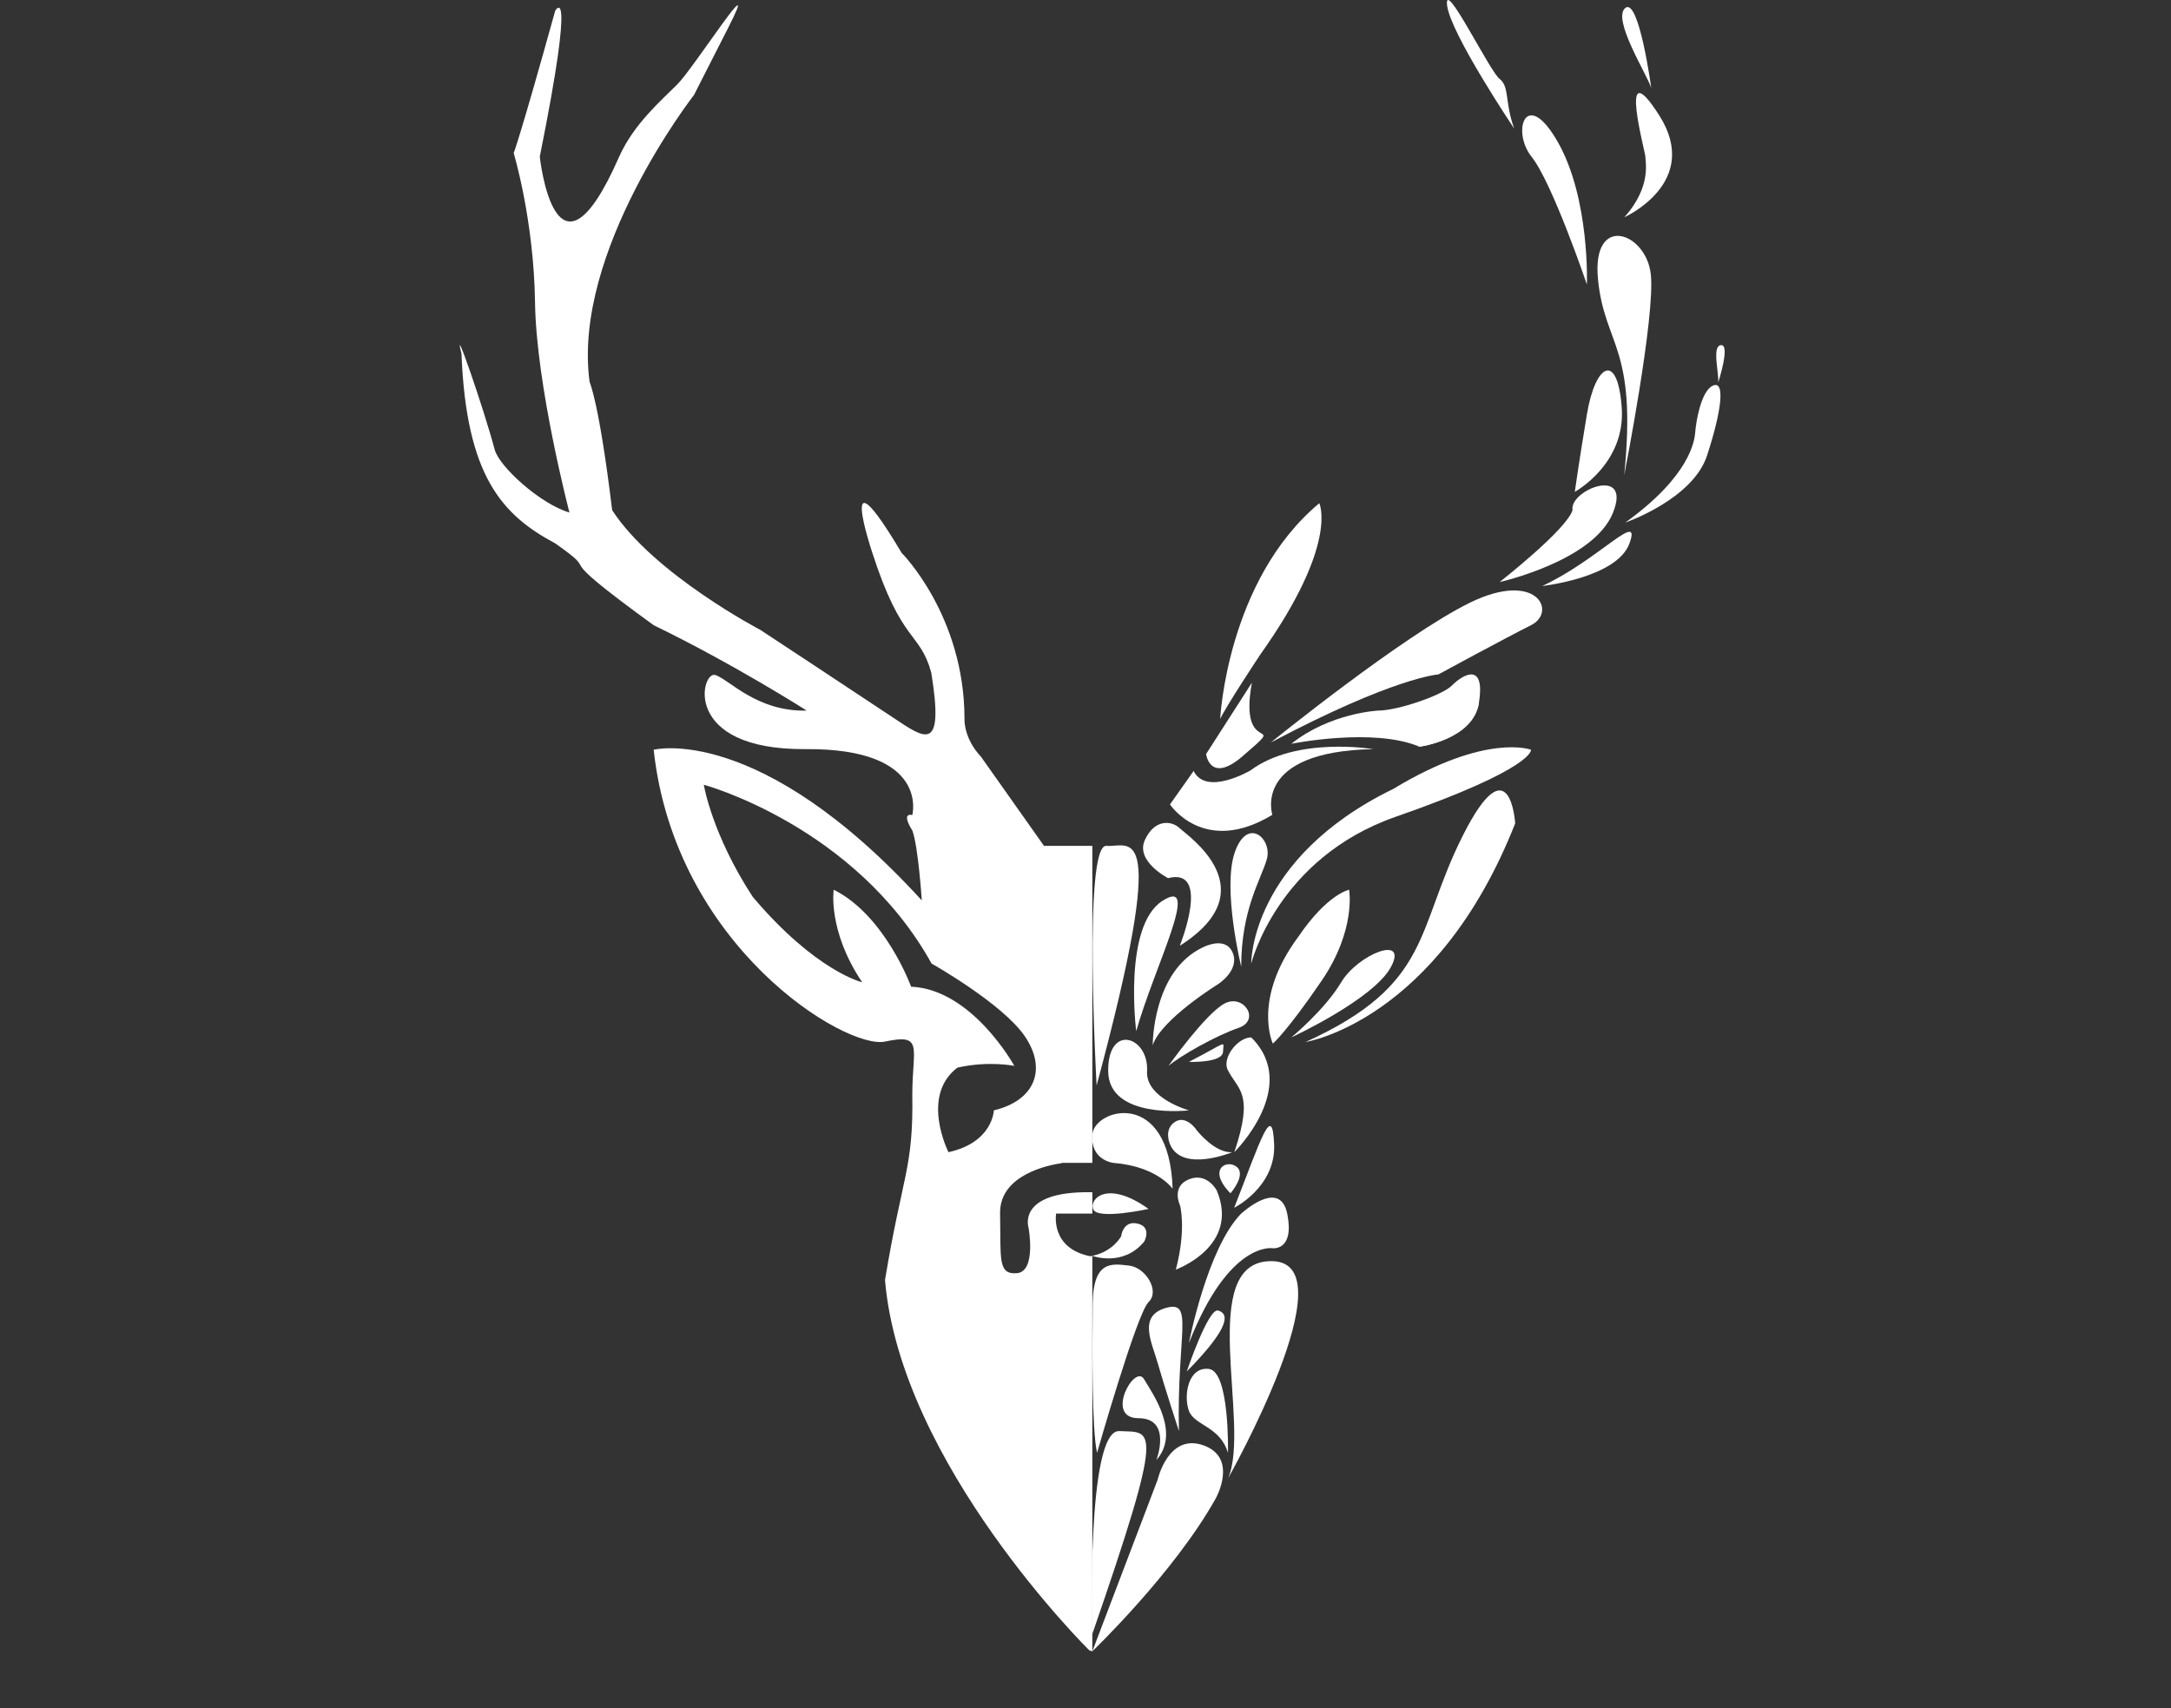 <?xml version="1.0" encoding="utf-8"?>
<!-- Generator: Adobe Illustrator 16.0.0, SVG Export Plug-In . SVG Version: 6.00 Build 0)  -->
<!DOCTYPE svg PUBLIC "-//W3C//DTD SVG 1.1//EN" "http://www.w3.org/Graphics/SVG/1.1/DTD/svg11.dtd">
<svg version="1.1" id="Layer_1" xmlns="http://www.w3.org/2000/svg" xmlns:xlink="http://www.w3.org/1999/xlink" x="0px" y="0px"
	 width="610px" height="480px" viewBox="0 0 610 480" xml:space="preserve">

<rect x="0" y="0" width="610" height="480" fill="#333333" stroke="none"/>

<g id="Layer_4">
	<path fill="#fff" d="M306.922,352.889c-0.183,0.041-0.358,0.084-0.547,0.121c-11.375-2.25-9.625-12-9.625-12h10.172v-5.998
		c-0.187,0.001-0.359-0.004-0.549-0.002c-20.836-0.243-17.373,10-17.373,10s2.25,12.25-3.25,12.75s-4.5-4.25-4.75-16.75
		c-0.223-11.071,14.061-13.708,17.33-14.166l-0.083-0.084H299h7.922v-89.077h-13.077h-0.512l-17.667-25
		c-5-5.333-4.667-10.667-4.667-10.667c0-29-17.667-46.667-17.667-46.667c-18.667-31.333-8.333-0.333-8.333-0.333
		c8.333,26,13.453,22.322,16.667,34c3.667,22.667-1.667,18.667-10.667,12.667s-37.333-24.667-37.333-24.667
		s-30-15.668-41.667-33.667c-3.667-30.333-6.333-36-6.333-36C160.667,70.683,195,26.683,195,26.683s0,0,9.667-19
		s-9.667,11.333-14.333,16S178.08,34.86,173.977,44.017c-17.977,41-22.311,0-22.311,0C162-7.316,156,3.017,156,3.017
		c-9.964,35.893-11.667,40-11.667,40s5.667,18.667,6,42s9.667,59,9.667,59c-8.195-2.39-19.741-12.909-21-17.667
		c-3-11.338-12-37.338-9.333-27C131,133.684,141,144.684,156,152.684c14.667,10.328-4-0.005,27.667,23
		c22.667,11,43,23.996,43,23.996c-14,0.333-21.667-8.667-25.667-10s-9.675,21.082,25.333,20.822s30,18.512,30,18.512
		c-3.333-0.667,0,4.333,0,4.333C258,237.68,259,253.013,259,253.013c-45.667-50.001-75.333-42.333-75.333-42.333
		c6,55.333,54,84.333,65,82s7.667,1.666,7.667,15c0.333,20.665-2.798,22.475-7.667,52C253,411.345,306,463.68,306,463.68
		c0.389,0.2,0.672,0.292,0.922,0.318V352.889z M266.5,323.76c0,0-8-15.75,2.5-23.75c8.75-2,16-0.5,16-0.5s-11.778-21.49-29-22.25
		c0,0-7.25-20-21.75-27.25c0,0-1.75,11.5,8,26c0,0-13-3-30.75-24c-11.502-17.612-13.75-31.5-13.75-31.5s42.5,11.5,64,50.25
		c0,0,20,11.25,26.25,20.5s2.75,18-8.75,20.75C279.25,312.01,279,321.01,266.5,323.76z"/>
</g>
<g id="Layer_5">
	<path fill="#fff" d="M345.73,335.322c0,0,4.521-5.146,1.771-7.416C344.75,325.636,339.086,328.508,345.73,335.322z"/>
	<path fill="#fff" d="M334.066,298.385c0,0,9.48,0.375,9.582-2.875C343.75,292.26,345.263,292.621,334.066,298.385z"/>
	<path fill="#fff" d="M328.734,226.048c0,0,9.599,14.549,28.767,2.917c0,0-5.824-17.792,28.338-18.462
		c0,0-21.506-3.67-34.506,5.997c0,0-12.411,7.297-15.955,0.147L328.734,226.048z"/>
	<path fill="#fff" d="M362.832,209.006c0,0,23.006-4.667,36,0.813c0,0,15.056-1.948,16.713-12.305
		c1.787-11.176-4.014-8.477-7.687-4.804c-2.59,2.59-15.002,6.975-20.681,6.968C387.179,199.68,373.665,200.339,362.832,209.006z"/>
	<path fill="#fff" d="M362.832,209.006c0,0,26.522-6.5,36,0.813c0,0,15.056-1.948,16.713-12.305"/>
	<path fill="#fff" d="M342.846,202.017"/>
	<path fill="#fff" d="M342.846,202.017c0,0,1.868-38.896,27.845-60.617c0,0,5.563,11.404-16.563,42.508
		C354.127,183.908,344.566,198.304,342.846,202.017z"/>
	<path fill="#fff" d="M351.748,191.849l-12.867,20.042c0,0,1.082,8.494,10.243,0.62
		C362.832,200.635,347.76,213.607,351.748,191.849z"/>
	<path fill="#fff" d="M357.078,208.635c0,0,37.146-30.097,55.972-39.298s24.536,2.645,17.128,6.347s-26.038,13.833-26.038,13.833
		S391.782,190.26,357.078,208.635z"/>
	<path fill="#fff" d="M421.364,163.553c0,0,26.304-5.875,31.804-19.375s-12.31-6.488-11.321-0.828
		C440.166,148.844,421.364,163.553,421.364,163.553z"/>
	<path fill="#fff" d="M433.315,164.673c0,0,21.043-2.313,24.53-11.99C461.331,143.006,449.131,157.34,433.315,164.673z"/>
	<path fill="#fff" d="M456.666,146.844c0,0,18.949-6.518,22.976-18.842s5.19-21.158,1.69-19.658s-4.834,10.667-5,13
		C476.167,123.677,475.001,133.678,456.666,146.844z"/>
	<path fill="#fff" d="M456.357,133.553c0,0,8.805-44.684,7.474-56.53c-1.33-11.846-16.665-17.18-14.83,1.487
		C450.834,97.177,460.048,97.263,456.357,133.553z"/>
	<path fill="#fff" d="M442.488,138.197c0,0,14.344-7.802,13.179-23.687c-1.164-15.885-7.429-12.258-9.786,1.92
		C443.522,130.608,442.488,138.197,442.488,138.197z"/>
	<path fill="#fff" d="M445.88,79.941c0,0,0.874-24.008-8.086-39.881s-13.255-3.257-7.44,4.019
		C436.168,51.353,445.88,79.941,445.88,79.941z"/>
	<path fill="#fff" d="M425.465,36.153c0,0-17.938-26.699-18.867-34.666c-0.93-7.966,11.949,18.544,14.767,20.701
		C424.183,24.345,422.763,28.784,425.465,36.153z"/>
	<path fill="#fff" d="M456.407,61.043c0,0,21.825-9.74,9.792-28.631c-12.033-18.892-3.699,10.942-3.865,11.775
		C462.166,45.021,464.316,52.231,456.407,61.043z"/>
	<path fill="#fff" d="M463.968,24.744c0,0-3.468-25.606-7.302-22.498C452.834,5.354,462.935,21.171,463.968,24.744z"/>
	<path fill="#fff" d="M482.777,107.483c0,0,3.48-10.668,0.814-10.501S483.015,104.656,482.777,107.483z"/>
	<path fill="#fff" d="M357.637,293.256c0,0-5.906-12.498,7.229-30.122c8.136-11.957,14.201-13.124,14.201-13.124
		s2.062,11.246-7.753,25.623C361.5,290.01,357.637,293.256,357.637,293.256z"/>
	<path fill="#fff" d="M351.566,270.76c0,0-0.424-29.43,39.977-49.113c26.125-15.804,38.636-10.967,38.636-10.967
		s1.155,5.176-38.011,18.83C358.832,241.13,351.566,270.76,351.566,270.76z"/>
	<path fill="#fff" d="M366.838,292.803c0,0,36.962-5.751,58.896-61.439c0,0-1.43-22.981-14.748,3.499
		C397.668,261.344,402.509,276.596,366.838,292.803z"/>
	<path fill="#fff" d="M362.832,291.51c0,0,23.248-10.754,28.041-19.877c4.794-9.123-9.334-3.456-14.021,4.377
		S362.832,291.51,362.832,291.51z"/>
	<path fill="#fff" d="M328.316,299.51c0,0,10.304-14.55,15.69-17.485c5.386-2.935,10.325,4.647,3.992,6.814
		C341.666,291.006,331.633,296.681,328.316,299.51z"/>
	<path fill="#fff" d="M346.816,323.76c0,0,18.685-18.42,4.75-32.25c-3.733,0-8.126,5.569-6.683,8.97
		C347.77,306.378,352.5,306.84,346.816,323.76z"/>
	<path fill="#fff" d="M334.066,312.01c0,0-22.565,2.625-22.69-11s11.46-9.758,10.921,0
		C321.875,308.635,334.066,312.01,334.066,312.01z"/>
	<path fill="#fff" d="M323.887,293.703c0,0-0.137-20.942,14.238-27.567c0,0,6.263-3.266,8.25,1.625
		c1.986,4.891-4.078,8.759-4.078,8.759S326.273,286.395,323.887,293.703z"/>
	<path fill="#fff" d="M346.25,323.76c0,0-14.156,5.875-17.517-2.25c0,0-1.858-4.125,1.392-6.25s6.211,2.438,6.211,2.438
		S341.375,324.135,346.25,323.76z"/>
	<path fill="#fff" d="M330.382,356.75c0,0,18.118-6.49,11.493-22.24c0,0-2.709-5.167-7.81-3.125s-2.489,7.384-2.489,7.384
		S333.389,345.366,330.382,356.75z"/>
	<path fill="#fff" d="M322.721,339.711c0,0-14.429,3.155-15.554,0.079S311.316,331.538,322.721,339.711z"/>
	<path fill="#fff" d="M306.922,352.891c0,0,8.578,3.244,14.578-4.006c0,0,2.25-4.113-1.875-5.057
		c-4.125-0.944-4.594,3.528-4.594,3.528S312.845,351.647,306.922,352.891"/>
	<path fill="#fff" d="M329.481,334.05c0,0-4.23-6.29-16.73-7.29c0,0-6.453-0.75-5.828-8S328.588,305.59,329.481,334.05z"/>
	<path fill="#fff" d="M306.922,464.012c0,0,23.011-22.034,34.699-43.004c0,0,6.379-11.373-3.496-14.873
		s-12.841,9.625-12.841,9.625L306.922,464.012"/>
	<path fill="#fff" d="M345.034,415.457c0,0,34.247-60.584,12.466-61.071C335.718,353.899,351.695,400.528,345.034,415.457z"/>
	<path fill="#fff" d="M306.88,459.26c0,0-1.721-57.625,7.638-57.125S327.76,398.885,306.88,459.26"/>
	<path fill="#fff" d="M308.25,408.26c0,0,11.19-39.25,14.471-42.375s-0.846-9.75-5.471-10.25s-10.136-1.75-10.231,10.875
		C306.922,379.135,306.75,401.51,308.25,408.26z"/>
	<path fill="#fff" d="M324.924,410.26c0,0,4.485-11.75-5.069-11.75s-1.056-15.375,1.569-11S331.674,402.635,324.924,410.26z"/>
	<path fill="#fff" d="M331.25,402.132c0,0-4.306-13.247-5.966-19.122c-1.659-5.875-5.625-13.25,2.357-15.5
		C335.623,365.26,330.625,375.004,331.25,402.132z"/>
	<path fill="#fff" d="M345.034,408.26c0,0,0.509-22.939-5.389-23.595c-5.897-0.656-7.139,7.626-5.58,11.798
		C335.625,400.635,342.82,400.76,345.034,408.26z"/>
	<path fill="#fff" d="M334.066,377.385c0,0,5.06-26.371,14.56-36.248c0,0,11.021-10.345,13.072,0
		c2.053,10.345-4.072,9.623-4.072,9.623S345.383,348.51,334.066,377.385z"/>
	<path fill="#fff" d="M333.45,385.385c0,0,6.05-17.875,8.8-17.125S346.421,372.237,333.45,385.385z"/>
	<path fill="#fff" d="M346.775,339.385c0,0,11.733-5.832,11.226-17.852C357.491,309.513,354.361,320.024,346.775,339.385z"/>
	<path fill="#fff" d="M308.125,305.01c0,0-3.875-67.904,2.75-67.327S328.734,228.385,308.125,305.01z"/>
	<path fill="#fff" d="M319.25,289.76c0,0-3.75-29.5,7.375-36.625S324.31,271.721,319.25,289.76z"/>
	<path fill="#fff" d="M331.5,265.76c0,0,8.909-22.125-3.296-19c0,0-9.289-4.752-6.51-10.752s7.555-5.413,9.805-3.252
		S356.313,250.01,331.5,265.76z"/>
	<path fill="#fff" d="M348.75,271.633c0,0-5.355-21.873-1.804-32.123s10.668-3.767,8.985,1.992
		C354.248,247.261,348.75,255.631,348.75,271.633z"/>
	<!-- <g enable-background="new    ">
		<path fill="#fff" d="M174.103,568.499h-14.268l-28.83-48.786l-0.294,0.05v48.736h-14.317v-71.389h14.317l28.83,48.736
			l0.294-0.049v-48.688h14.268V568.499z"/>
		<path fill="#fff" d="M225.781,553.104h-25.055l-4.854,15.396h-14.464l24.564-71.389h14.66l24.466,71.389h-14.464
			L225.781,553.104z M204.257,541.875h17.995l-8.826-28.045h-0.294L204.257,541.875z"/>
		<path fill="#fff" d="M309.477,568.499h-14.268v-29.664h-29.124v29.664h-14.317v-71.389h14.317v30.693h29.124v-30.693h14.268
			V568.499z"/>
		<path fill="#fff" d="M379.346,497.111v47.363c0,8.009-2.648,14.188-7.943,18.534c-5.295,4.348-12.225,6.521-20.789,6.521
			c-8.531,0-15.42-2.173-20.666-6.521c-5.246-4.347-7.869-10.525-7.869-18.534v-47.363h14.365v47.326
			c0,4.703,1.258,8.223,3.775,10.558s5.982,3.503,10.395,3.503c4.479,0,7.992-1.159,10.542-3.479s3.824-5.846,3.824-10.582v-47.326
			H379.346z"/>
		<path fill="#fff" d="M428.916,553.104h-25.055l-4.854,15.396h-14.464l24.564-71.389h14.66l24.467,71.389H433.77
			L428.916,553.104z M407.391,541.875h17.994l-8.824-28.045h-0.295L407.391,541.875z"/>
		<path fill="#fff" d="M469.219,557.467h31.771v11.032h-46.088v-71.389h14.316V557.467z"/>
	</g> -->
	<!-- <g enable-background="new    ">
		<path fill="#fff" d="M268.658,610.106c0-0.964-0.397-1.807-1.192-2.53c-0.794-0.723-2.228-1.312-4.3-1.769
			c-2.466-0.534-4.287-1.239-5.463-2.116c-1.176-0.878-1.764-2.117-1.764-3.719c0-1.576,0.664-2.907,1.993-3.994
			c1.328-1.087,3.085-1.631,5.272-1.631c2.326,0,4.169,0.575,5.53,1.726c1.36,1.151,2.008,2.591,1.945,4.319l-0.038,0.114h-2.117
			c0-1.131-0.48-2.116-1.439-2.955c-0.96-0.84-2.253-1.259-3.88-1.259c-1.666,0-2.914,0.357-3.747,1.072
			c-0.833,0.714-1.249,1.552-1.249,2.513c0,0.949,0.359,1.733,1.077,2.354c0.718,0.619,2.151,1.163,4.3,1.631
			c2.453,0.549,4.29,1.298,5.511,2.248c1.22,0.95,1.831,2.241,1.831,3.874c0,1.722-0.696,3.114-2.088,4.179
			c-1.392,1.065-3.232,1.598-5.521,1.598c-2.504,0-4.471-0.598-5.901-1.792c-1.43-1.195-2.107-2.619-2.03-4.271l0.038-0.114h2.097
			c0.089,1.48,0.696,2.556,1.821,3.227c1.125,0.671,2.45,1.006,3.976,1.006c1.652,0,2.956-0.361,3.909-1.084
			C268.181,612.008,268.658,611.133,268.658,610.106z"/>
		<path fill="#fff" d="M279.774,589.447v5.282h4.538v1.868h-4.538v13.442c0,1.348,0.245,2.305,0.734,2.87
			c0.489,0.565,1.141,0.849,1.954,0.849c0.369,0,0.728-0.016,1.078-0.048c0.35-0.031,0.753-0.086,1.211-0.162l0.343,1.697
			c-0.381,0.165-0.845,0.292-1.392,0.381c-0.547,0.089-1.094,0.134-1.64,0.134c-1.449,0-2.577-0.458-3.384-1.373
			c-0.808-0.915-1.211-2.364-1.211-4.348v-13.442h-3.565v-1.868h3.565v-5.282H279.774z"/>
		<path fill="#fff" d="M302.675,611.985c-0.661,1.208-1.551,2.139-2.669,2.793c-1.119,0.655-2.441,0.982-3.966,0.982
			c-2.174,0-3.877-0.737-5.11-2.212c-1.233-1.475-1.85-3.763-1.85-6.864v-11.955h2.288v12.018c0,2.521,0.429,4.33,1.287,5.426
			c0.858,1.096,2.075,1.643,3.651,1.643c1.729,0,3.108-0.388,4.138-1.165c1.029-0.777,1.748-1.847,2.154-3.21v-14.711h2.288v20.631
			h-2.021L302.675,611.985z"/>
		<path fill="#fff" d="M309.996,605.216c0-3.293,0.695-5.927,2.088-7.904c1.392-1.976,3.334-2.965,5.824-2.965
			c1.438,0,2.683,0.306,3.738,0.915c1.055,0.61,1.932,1.476,2.631,2.594v-12.241h2.27v29.745h-2.021l-0.191-2.993
			c-0.686,1.093-1.569,1.932-2.65,2.517c-1.08,0.584-2.352,0.877-3.813,0.877c-2.467,0-4.396-0.918-5.787-2.755
			c-1.393-1.837-2.088-4.3-2.088-7.389V605.216z M312.284,605.618c0,2.503,0.499,4.494,1.497,5.976
			c0.997,1.48,2.5,2.221,4.509,2.221c1.475,0,2.704-0.331,3.69-0.995c0.984-0.664,1.75-1.583,2.297-2.758v-9.729
			c-0.521-1.2-1.258-2.174-2.212-2.921c-0.953-0.747-2.199-1.12-3.737-1.12c-2.008,0-3.518,0.826-4.528,2.479
			c-1.011,1.654-1.516,3.802-1.516,6.444V605.618z"/>
		<path fill="#fff" d="M335.184,588.818h-2.269v-3.203h2.269V588.818z M335.184,615.36h-2.269v-20.631h2.269V615.36z"/>
		<path fill="#fff" d="M340.219,604.739c0-3.037,0.832-5.529,2.497-7.474c1.665-1.945,3.87-2.918,6.616-2.918
			c2.758,0,4.971,0.973,6.636,2.918c1.665,1.944,2.498,4.437,2.498,7.474v0.63c0,3.051-0.829,5.546-2.488,7.483
			c-1.659,1.939-3.861,2.908-6.606,2.908c-2.771,0-4.99-0.969-6.655-2.908c-1.665-1.938-2.497-4.433-2.497-7.483V604.739z
			 M342.506,605.359c0,2.387,0.604,4.394,1.812,6.019c1.208,1.626,2.892,2.438,5.054,2.438c2.122,0,3.791-0.812,5.004-2.438
			c1.215-1.625,1.822-3.632,1.822-6.019v-0.629c0-2.349-0.611-4.343-1.831-5.98s-2.898-2.457-5.034-2.457
			c-2.135,0-3.807,0.819-5.015,2.457s-1.812,3.632-1.812,5.98V605.359z"/>
	</g> -->
	<!-- <path fill="#fff" d="M326.5,364.385c0,0,5.161-6.221,8.83-7.423C339,355.76,335.125,367.635,326.5,364.385z"/> -->
	<!-- <path fill="#fff" d="M356.729,296.76c0,0-6.188-13.57-4.334-17.535S353.459,285.26,356.729,296.76z"/> -->
</g>
</svg>
